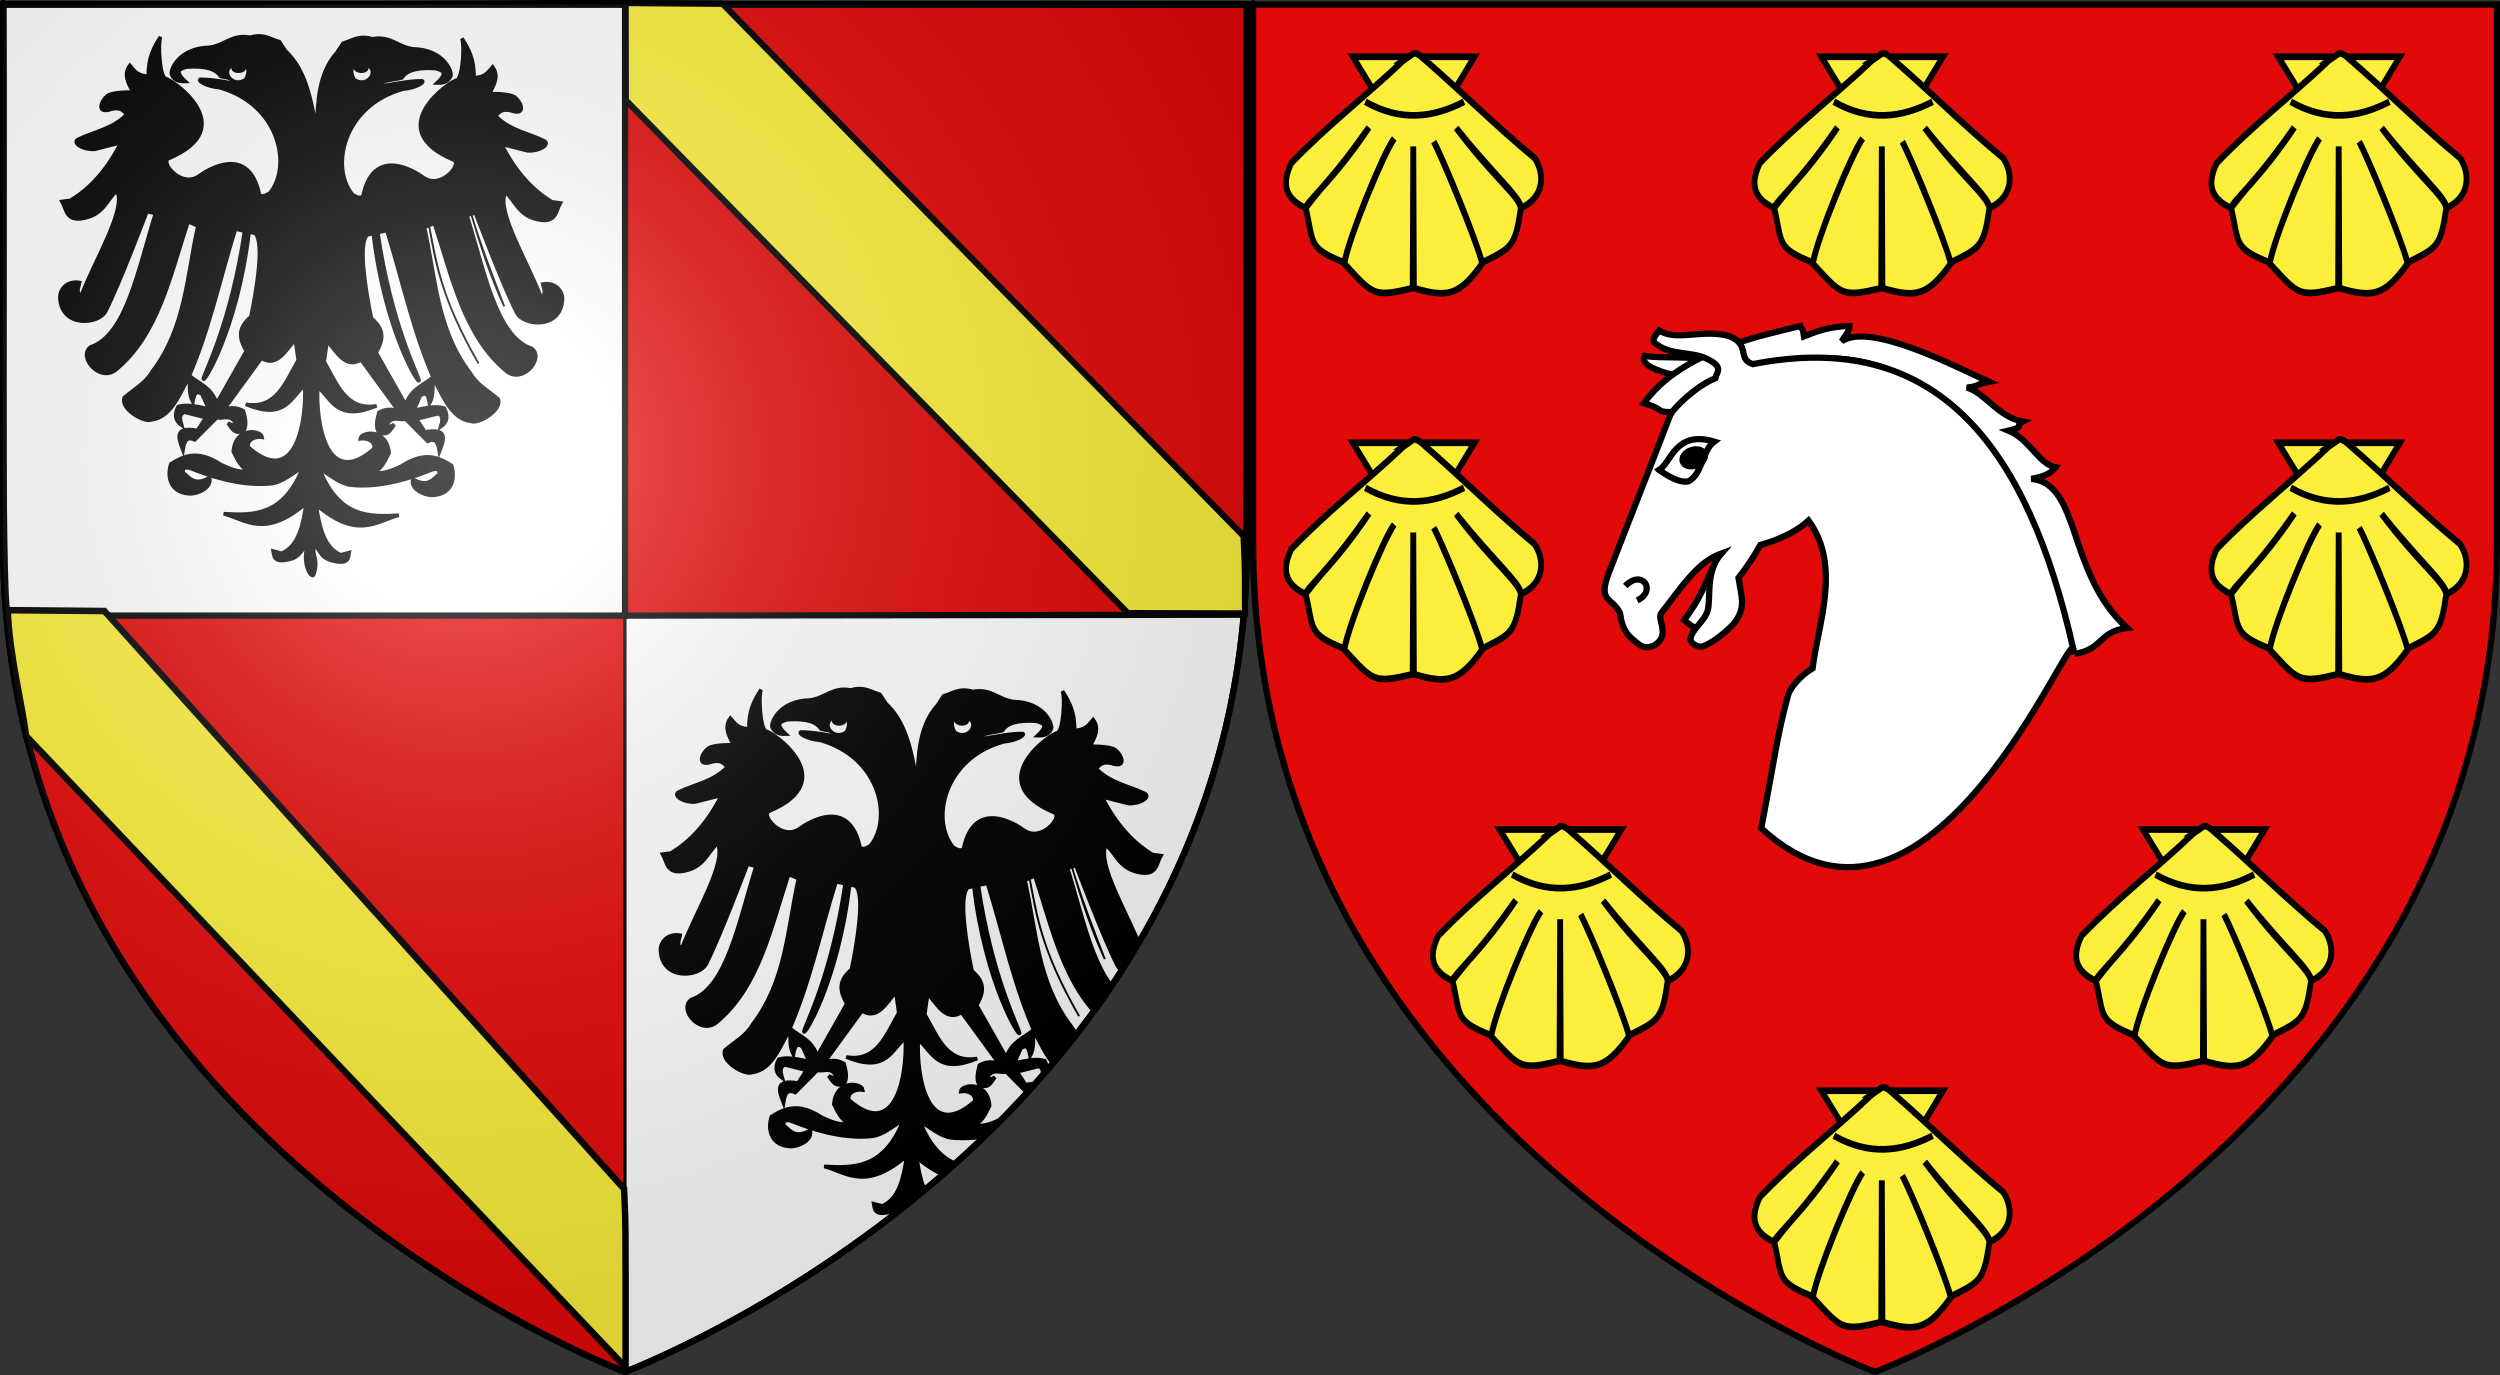 <?xml version="1.0" encoding="UTF-8" standalone="no"?>
<svg
   xmlns:dc="http://purl.org/dc/elements/1.1/"
   xmlns:cc="http://creativecommons.org/ns#"
   xmlns:rdf="http://www.w3.org/1999/02/22-rdf-syntax-ns#"
   xmlns:svg="http://www.w3.org/2000/svg"
   xmlns="http://www.w3.org/2000/svg"
   xmlns:xlink="http://www.w3.org/1999/xlink"
   xmlns:sodipodi="http://sodipodi.sourceforge.net/DTD/sodipodi-0.dtd"
   xmlns:inkscape="http://www.inkscape.org/namespaces/inkscape"
   height="660"
   width="1200"
   version="1.0"
   id="svg2"
   sodipodi:version="0.32"
   inkscape:version="0.48.1 r9760"
   sodipodi:docname="Blason_ville fr Livilliers 95.svg"
   inkscape:export-filename="/Users/olivier/Desktop/Blason Rouge/Blason_Vide_3D.png"
   inkscape:export-xdpi="144"
   inkscape:export-ydpi="144"
   inkscape:output_extension="org.inkscape.output.svg.inkscape">
  <rect width="100%" height="100%" fill="#333333" stroke="none"/>
  <sodipodi:namedview
     inkscape:window-height="663"
     inkscape:window-width="1025"
     inkscape:pageshadow="2"
     inkscape:pageopacity="0.0"
     guidetolerance="10.0"
     gridtolerance="10.0"
     objecttolerance="10.0"
     borderopacity="1.0"
     bordercolor="#666666"
     pagecolor="#ffffff"
     id="base"
     showgrid="false"
     height="660px"
     inkscape:zoom="0.47138847"
     inkscape:cx="288.86189"
     inkscape:cy="328.03349"
     inkscape:window-x="226"
     inkscape:window-y="0"
     inkscape:current-layer="layer1"
     showguides="true"
     inkscape:guide-bbox="true"
     inkscape:window-maximized="0">
    <sodipodi:guide
       orientation="1,0"
       position="300,305.917"
       id="guide3626" />
    <sodipodi:guide
       orientation="1,0"
       position="902.629,405.593"
       id="guide44356" />
  </sodipodi:namedview>
  <desc
     id="desc4">Flag of Canton of Valais (Wallis)</desc>
  <defs
     id="defs6">
    <radialGradient
       r="300"
       fy="226.331"
       fx="221.445"
       cy="226.331"
       cx="221.445"
       gradientTransform="matrix(1.353,0,0,1.349,-701.406,-80.153)"
       gradientUnits="userSpaceOnUse"
       id="radialGradient3163-2"
       xlink:href="#linearGradient2893-4"
       inkscape:collect="always" />
    <linearGradient
       id="linearGradient2893-4">
      <stop
         id="stop2895-4"
         offset="0"
         style="stop-color:white;stop-opacity:0.314;" />
      <stop
         style="stop-color:white;stop-opacity:0.251;"
         offset="0.19"
         id="stop2897-4" />
      <stop
         id="stop2901-4"
         offset="0.6"
         style="stop-color:#6b6b6b;stop-opacity:0.125;" />
      <stop
         id="stop2899-3"
         offset="1"
         style="stop-color:black;stop-opacity:0.125;" />
    </linearGradient>
    <clipPath
       clipPathUnits="userSpaceOnUse"
       id="clipPath37210">
      <path
         inkscape:connector-curvature="0"
         id="path37212"
         style="fill:none;stroke:#000000;stroke-width:1.693;stroke-linecap:butt;stroke-linejoin:miter;stroke-miterlimit:4;stroke-opacity:1;stroke-dasharray:none;display:inline"
         d="m -151.616,367.793 c 0,-307.997 0,-366.606 0,-735.8 l 339.878,1.775 0,289.161 c 0,319.246 -339.878,444.864 -339.878,444.864 z"
         sodipodi:nodetypes="ccccc" />
    </clipPath>
  </defs>
  <g
     inkscape:groupmode="layer"
     id="layer3"
     inkscape:label="Fond écu"
     style="display:inline">
    <g
       transform="matrix(1.553,0,0,1.165,-216.751,-261.354)"
       id="layer1-8"
       inkscape:label="Calque 1"
       style="fill:#ffffff" />
    <path
       inkscape:connector-curvature="0"
       sodipodi:nodetypes="cccccc"
       d="m 900,658.5 c 0,0 298.5,-112.32 298.5,-397.772 0,-285.452 0,-258.552 0,-258.552 l -597,0 0,258.552 C 601.5,546.18 900,658.5 900,658.5 z"
       style="fill:#e20909;fill-opacity:1;fill-rule:evenodd;stroke:none"
       id="path15439" />
    <g
       style="display:inline"
       id="g15441"
       transform="translate(600,0)">
      <g
         id="g15443">
        <rect
           width="600"
           height="660"
           x="0"
           y="-7.1054274e-15"
           style="fill:none;stroke:none"
           id="rect15445" />
      </g>
    </g>
    <path
       inkscape:connector-curvature="0"
       inkscape:export-ydpi="144"
       inkscape:export-xdpi="144"
       id="path15449"
       style="fill:none;stroke:#000000;stroke-width:3;stroke-linecap:butt;stroke-linejoin:miter;stroke-miterlimit:4;stroke-opacity:1;stroke-dasharray:none"
       d="m 900,658.5 c 0,0 -298.5,-112.32 -298.5,-397.772 0,-285.452 0,-258.552 0,-258.552 l 597,0 0,258.552 c 0,285.452 -298.5,397.772 -298.5,397.772 z"
       sodipodi:nodetypes="cccccc" />
  </g>
  <g
     inkscape:groupmode="layer"
     id="layer4"
     inkscape:label="Meubles">
    <g
       transform="translate(2.3841858e-7,-2.8023842e-4)"
       style="display:inline"
       inkscape:label="Fond écu"
       id="layer3-5">
      <path
         sodipodi:nodetypes="ccccc"
         d="m 300,658.5 c 0,-275.394 0,-327.798 0,-657.911 L 1.5,2.176 1.5,260.728 C 1.5,546.18 300,658.5 300,658.5 z"
         style="fill:#e20909;fill-opacity:1;fill-rule:evenodd;stroke:#000000;stroke-width:1.5;stroke-linecap:butt;stroke-linejoin:miter;stroke-miterlimit:4;stroke-opacity:1;stroke-dasharray:none"
         id="path2855"
         inkscape:connector-curvature="0" />
      <g
         inkscape:label="Calque 1"
         id="g3371"
         transform="matrix(1.455,0,0,1.378,-185.073,-415.312)" />
      <path
         sodipodi:nodetypes="ccccc"
         d="m 300,659.25 c 0,-275.394 0,-327.798 0,-657.911 l 298.5,1.587 0,258.552 C 598.5,546.93 300,659.25 300,659.25 z"
         style="fill:#ffffff;fill-opacity:1;fill-rule:evenodd;stroke:#000000;stroke-width:1.5;stroke-linecap:butt;stroke-linejoin:miter;stroke-miterlimit:4;stroke-opacity:1;stroke-dasharray:none;display:inline"
         id="path4935"
         inkscape:connector-curvature="0" />
      <g
         transform="translate(-477.778,104.603)"
         id="g20952">
        <g
           id="layer1-8-8"
           inkscape:label="Fond écu"
           style="display:inline">
          <path
             sodipodi:nodetypes="ccccc"
             inkscape:connector-curvature="0"
             style="fill:#ffffff;fill-opacity:1;fill-rule:nonzero;stroke:#000000;stroke-width:3;stroke-linecap:butt;stroke-linejoin:miter;stroke-miterlimit:4;stroke-opacity:1;stroke-dasharray:none;stroke-dashoffset:0;marker:none;visibility:visible;display:inline;overflow:visible"
             d="m 479.365,-102.603 c 0.7,104.621 -1.218,280.852 2.101,293.5 l 296.399,0 0,-293.5 z"
             id="path14388" />
          <path
             sodipodi:nodetypes="ccccc"
             inkscape:connector-curvature="0"
             style="fill:#e20909;fill-opacity:1;fill-rule:nonzero;stroke:#000000;stroke-width:3;stroke-linecap:butt;stroke-linejoin:miter;stroke-miterlimit:4;stroke-opacity:1;stroke-dasharray:none;stroke-dashoffset:0;marker:none;visibility:visible;display:inline;overflow:visible"
             d="m 777.803,-102.603 0,293.5 296.399,-0.42 c 3.521,-28.631 1.401,-195.386 2.101,-293.08 z"
             id="rect3718" />
        </g>
        <g
           id="layer2-0"
           inkscape:label="Meubles"
           style="display:inline" />
        <g
           id="layer3-6"
           inkscape:label="Reflet final"
           style="display:inline" />
      </g>
    </g>
    <g
       transform="translate(2.3841858e-7,-2.8023842e-4)"
       inkscape:label="Contour final"
       id="layer1-4">
      <path
         inkscape:export-ydpi="144"
         inkscape:export-xdpi="144"
         id="path1411"
         style="fill:none;stroke:#000000;stroke-width:3;stroke-linecap:butt;stroke-linejoin:miter;stroke-miterlimit:4;stroke-opacity:1;stroke-dasharray:none"
         d="m 300,658.5 c 0,0 -298.5,-112.32 -298.5,-397.772 0,-285.452 0,-258.552 0,-258.552 l 597,0 0,258.552 c 0,285.452 -298.5,397.772 -298.5,397.772 z"
         sodipodi:nodetypes="cccccc"
         inkscape:connector-curvature="0" />
      <path
         inkscape:connector-curvature="0"
         sodipodi:nodetypes="cccccc"
         d="m 300,658.5 c 0,0 -298.5,-112.32 -298.5,-397.772 0,-285.452 0,-258.552 0,-258.552 l 597,0 0,258.552 c 0,285.452 -298.5,397.772 -298.5,397.772 z"
         style="fill:none;stroke:#000000;stroke-width:3;stroke-linecap:butt;stroke-linejoin:miter;stroke-miterlimit:4;stroke-opacity:1;stroke-dasharray:none"
         id="path37192"
         inkscape:export-xdpi="144"
         inkscape:export-ydpi="144" />
    </g>
    <g
       id="g1932"
       transform="matrix(0.878,0,0,0.894,144.887,17.103)">
      <path
         sodipodi:nodetypes="ccccccccccccsscccccscccccccscccssccccccccccccscccccccccccccccccccccccccccccccccccccccccccccscccccccccccccccccccccccccccccccccccccccccccccsccccccccccccsscccscccccccscccccssccccccccccccccccc"
         id="path1308"
         style="fill:#000000;fill-opacity:1;fill-rule:evenodd;stroke:#000000;stroke-width:2;stroke-linecap:butt;stroke-linejoin:miter;stroke-miterlimit:4;stroke-opacity:1;stroke-dasharray:none"
         d="m -23.385,0.178 c -1.455,-0.009 -3.046,0.204 -4.875,0.75 -9.886,-1.868 -13.621,4.187 -22.25,5.375 -17.22,0.32 -21.508,12.565 -20.75,14.469 1.025,2.331 2.964,4.035 7.594,3.844 -6.557,-6.01 -2.6,-6.72 0.656,-7.781 11.435,-0.747 16.256,1.533 18.562,5 4.469,1.324 11.814,1.029 12.219,4.656 -8.222,-1.458 -17.399,-3.14 -23.375,-3 -1.4,0.718 3.523,3.866 10.438,4.375 33.032,9.004 39.856,42.368 27.594,56.688 -1.719,0.888 -3.314,2.311 -5.594,1 -5.666,-27.6 -28.47,-13.502 -32.938,-10.281 -9.622,6.936 -21.592,-7.323 -16.688,-9.344 40.618,-16.735 0.924,-43.095 -1.875,-42.875 -3.097,-1.7 -4.042,-19.146 -2.562,-22.406 -3.61,5.474 -6.965,11.243 -6.656,21.125 -6.239,-0.153 -7.828,-3.181 -10.156,-5.781 -3.602,4.701 -1.035,9.518 1.812,14.344 0,0 -11.109,-0.307 -14,1.938 -3.921,3.044 -6.316,10.182 2.469,7.094 5.545,-1.044 5.995,1.492 8.25,2.75 -8.046,8.147 -18.017,9.315 -27.094,13.75 -2.755,1.81 2.924,5.6 9.406,5.125 l 14.281,-3.562 c -7.719,14.994 -17.104,24.807 -27.625,31.031 l -4.562,0.594 c 2.542,4.332 2.01,11.15 12.438,8.875 10.427,-2.275 11.875,-9.59 17.562,-14.656 5.382,9.822 -12.547,37.982 -19.594,56.656 -3.031,-2.308 -1.191,-4.855 -0.75,-7.344 -6.68,-1.202 -11.097,3.503 -10.812,8.312 0.962,16.243 21.314,14.184 25,7.125 7.677,-14.704 22.594,-53.625 22.594,-53.625 l 4.625,1.156 c -9.402,29.308 -15.924,65.194 -35.375,71.563 -7.307,5.099 4.791,19.242 13.688,12.344 23.22,-18.729 29.784,-50.39 39.531,-79.563 l 5.375,2.188 c -6.11,26.749 -6.729,54.943 -25.125,78.438 -3.465,6.028 -9.902,9.368 -15.125,13.812 -2.392,6.142 11.013,13.561 14.688,11.938 10.059,-1.15 14.59,-11.632 19.688,-21.125 11.644,-24.918 17.798,-54.055 26.406,-81.312 l 4.969,1.062 c -7.305,48.748 -21.726,75.578 -22.469,79.094 -1.04,4.926 18.67,-25.559 24.938,-78.562 l 3.25,0.656 c 5.232,4.794 0.758,30.465 -2.25,44.875 -8.287,6.835 -5.738,12.66 -2.562,18.438 l -16.156,27.969 c -2.923,-8.726 -9.62,-10.354 -14.844,-14.75 0.134,4.782 -0.515,9.768 1.781,14 1.121,-6.486 3.077,-5.406 5.062,-4.125 l 3.594,7.906 c -6.059,-1.332 -12.084,-2.596 -16.625,-1.25 -2.314,4.218 -1.764,7.629 1.938,10.125 -0.965,-3.165 -1.444,-6.077 1.406,-7.125 l 11.75,2.906 -4.562,6.938 c -12.99,-2.316 -10.512,4.12 -7.906,10.625 0.661,-3.919 1.301,-7.887 6.406,-5.625 l 12.062,-11.906 c 3.461,0.903 7.117,-2.162 10.375,3 -1.335,1.42 -2.795,0.76 -4.25,-0.125 2.098,2.593 3.306,6.58 8.688,4.125 1.836,-3.303 0.688,-6.948 -0.219,-10.562 -3.918,-2.228 -7.309,-1.84 -10.594,-0.844 l 20.406,-27.5 c 8.244,5.051 13.096,-3.672 18.5,-10.125 l 1.625,11.188 c -6.955,11.851 -12.031,26.572 -28.719,23.688 21.774,8.867 24.39,-3.549 32.25,-10.125 1.065,19.6 -4.994,55.365 -30.687,33.281 -1.266,-3.42 2.891,-6.141 7.469,-5.469 -0.54,-3.841 -14.723,-5.884 -15.812,7.688 2.211,4.385 4.315,8.929 8.656,10.469 -5.295,0.932 -10.31,-1.121 -15.312,-3.438 -12.778,-8.19 -20.288,-4.767 -27.5,-0.344 -2.335,7.125 -0.129,15.916 11.062,16 4.984,-0.28 11.555,-3.862 10.094,-8.625 -8.647,4.715 -10.829,-0.181 -14.562,-2.781 0.394,-1.354 -0.411,-3.4 4.094,-2.312 9.106,3.632 27.196,10.14 44.812,8.219 5.704,-0.932 11.214,-5.414 16.781,-8.969 -10.521,26.296 -26.869,26.124 -43.406,25.156 12.708,3.406 22.511,13.26 45.125,-5.531 -1.794,11.808 -4.236,22.909 -13.375,26.781 l -4.656,-1.188 c 0.475,2.517 -0.125,7.121 10.437,4.031 5.031,-1.651 7.339,-8.066 10.969,-12.188 -8.127,11.723 -0.376,24.525 0.866,20.514 2.752,-8.894 -1.475,-9.562 0.329,-15.786 3.63,4.122 3.502,6.63 8.533,8.282 10.563,3.09 9.931,-1.514 10.406,-4.031 L 21.25,278.75 C 12.111,274.878 9.638,263.776 7.844,251.969 30.458,270.76 40.292,260.906 53,257.5 c -16.537,0.968 -32.917,1.14 -43.438,-25.156 5.568,3.555 11.108,8.037 16.812,8.969 17.616,1.921 35.676,-4.587 44.781,-8.219 4.505,-1.087 3.731,0.958 4.125,2.312 -3.733,2.601 -5.947,7.496 -14.594,2.781 -1.461,4.763 5.141,8.345 10.125,8.625 11.192,-0.084 13.366,-8.875 11.031,-16 -7.212,-4.423 -14.691,-7.846 -27.469,0.344 -5.002,2.316 -10.049,4.369 -15.344,3.438 4.342,-1.54 6.445,-6.084 8.656,-10.469 -1.09,-13.572 -15.272,-11.528 -15.812,-7.688 4.578,-0.673 8.735,2.049 7.469,5.469 C 13.65,243.99 7.622,208.225 8.688,188.625 c 7.86,6.576 10.445,18.992 32.219,10.125 -16.688,2.884 -21.733,-11.837 -28.688,-23.688 l 1.625,-11.188 c 5.404,6.453 10.256,15.176 18.5,10.125 L 52.75,201.5 c -3.285,-0.997 -6.707,-1.384 -10.625,0.844 -0.907,3.614 -2.024,7.26 -0.188,10.562 5.382,2.455 6.559,-1.532 8.656,-4.125 -1.455,0.885 -2.884,1.545 -4.219,0.125 3.258,-5.162 6.914,-2.097 10.375,-3 l 12.031,11.906 c 5.106,-2.262 5.745,1.706 6.406,5.625 2.606,-6.505 5.084,-12.941 -7.906,-10.625 L 62.719,205.875 74.5,202.969 c 2.851,1.048 2.34,3.96 1.375,7.125 3.701,-2.496 4.251,-5.907 1.938,-10.125 -4.541,-1.346 -10.535,-0.082 -16.594,1.25 l 3.562,-7.906 c 1.985,-1.281 3.941,-2.361 5.062,4.125 2.296,-4.232 1.678,-9.218 1.812,-14 -5.224,4.396 -11.952,6.024 -14.875,14.75 L 40.625,170.219 c 3.175,-5.778 5.724,-11.602 -2.562,-18.438 -3.008,-14.41 -7.482,-40.081 -2.25,-44.875 l 3.25,-0.656 C 45.33,159.253 65.04,189.738 64,184.812 63.258,181.296 48.836,154.467 41.531,105.719 L 46.5,104.656 c 8.609,27.257 14.762,56.394 26.406,81.312 5.098,9.493 9.628,19.975 19.688,21.125 3.674,1.623 17.111,-5.796 14.719,-11.938 -5.223,-4.444 -11.66,-7.784 -15.125,-13.812 -18.396,-23.494 -19.046,-51.688 -25.156,-78.438 l 5.406,-2.188 c 9.748,29.173 16.311,60.834 39.531,79.562 8.896,6.898 20.963,-7.245 13.656,-12.344 C 106.174,161.569 99.652,125.683 90.25,96.375 l 4.656,-1.156 c 0,0 14.885,38.921 22.562,53.625 3.686,7.059 24.07,9.118 25.031,-7.125 0.285,-4.81 -4.163,-9.514 -10.844,-8.312 0.441,2.488 2.281,5.036 -0.75,7.344 -7.046,-18.674 -24.944,-46.834 -19.562,-56.656 5.688,5.066 7.104,12.382 17.531,14.656 10.427,2.275 9.896,-4.543 12.438,-8.875 l -4.531,-0.594 C 126.26,83.057 116.875,73.244 109.156,58.25 l 14.25,3.562 c 6.483,0.475 12.192,-3.315 9.438,-5.125 -9.076,-4.435 -19.079,-5.603 -27.125,-13.75 2.255,-1.258 2.705,-3.794 8.25,-2.75 8.784,3.088 6.39,-4.05 2.469,-7.094 -2.891,-2.244 -13.969,-1.938 -13.969,-1.938 2.848,-4.825 5.415,-9.643 1.812,-14.344 -2.328,2.6 -3.948,5.629 -10.188,5.781 0.309,-9.882 -3.015,-15.651 -6.625,-21.125 C 88.949,4.729 87.972,22.175 84.875,23.875 82.076,23.655 42.382,50.015 83,66.75 87.905,68.771 75.934,83.029 66.312,76.094 61.845,72.873 39.041,58.775 33.375,86.375 c -2.279,1.311 -3.874,-0.112 -5.594,-1 -12.262,-14.32 -5.407,-47.684 27.625,-56.688 6.915,-0.509 11.838,-3.657 10.438,-4.375 -5.976,-0.14 -15.184,1.542 -23.406,3 0.405,-3.628 7.75,-3.332 12.219,-4.656 2.306,-3.467 7.128,-5.747 18.562,-5 3.256,1.062 7.213,1.771 0.656,7.781 4.629,0.191 6.568,-1.512 7.594,-3.844 C 82.226,19.69 77.97,7.445 60.75,7.125 52.121,5.937 48.386,-0.118 38.5,1.75 31.185,-0.436 27.456,2.72 22.531,4.094 L 19.094,9.188 C 9.008,20.281 8.533,35.646 8.081,51.021 4.906,32.024 1.327,17.606 -8.853,8.365 l -3.437,-5.094 c -3.693,-1.03 -6.727,-3.065 -11.094,-3.094 z"
         inkscape:connector-curvature="0" />
      <path
         id="path2185"
         style="fill:#ffffff;fill-opacity:1;fill-rule:evenodd;stroke:#000000;stroke-width:2;stroke-linecap:butt;stroke-linejoin:miter;stroke-miterlimit:4;stroke-opacity:1;stroke-dasharray:none"
         d="m 28.544,23.597 c -4.873,-9.285 4.871,-9.449 7.612,-7.528 6.186,3.135 -0.409,12.402 -7.612,7.528 z"
         inkscape:connector-curvature="0" />
      <path
         id="path1310"
         style="fill:#000000;fill-opacity:1;stroke:#000000;stroke-width:2;stroke-miterlimit:4;stroke-opacity:1;stroke-dasharray:none"
         transform="matrix(0.53,0.028,-0.035,0.671,-125.94,-235.46)"
         d="m 329.391,363.244 c 0.002,1.708 -2.99,3.092 -6.683,3.092 -3.692,0 -6.685,-1.385 -6.683,-3.092 -0.002,-1.708 2.99,-3.092 6.683,-3.092 3.692,0 6.685,1.385 6.683,3.092 l 0,0 z"
         inkscape:connector-curvature="0" />
      <path
         id="path2189"
         style="fill:none;stroke:#000000;stroke-width:1px;stroke-linecap:butt;stroke-linejoin:miter;stroke-opacity:1"
         d="m 69.564,102.167 c 3.967,19.165 6.03,38.149 27.034,73.88 C 75.658,139.996 73.084,120.98 69.564,102.167 z"
         inkscape:connector-curvature="0" />
      <path
         id="path2191"
         style="fill:none;stroke:#000000;stroke-width:1px;stroke-linecap:butt;stroke-linejoin:miter;stroke-opacity:1"
         d="M 92.567,95.645 C 98.147,113.812 104.367,129.272 110.646,145.399 102.972,129.136 97.591,112.425 92.567,95.645 z"
         inkscape:connector-curvature="0" />
      <path
         id="path1878"
         style="fill:#ffffff;fill-opacity:1;fill-rule:evenodd;stroke:#000000;stroke-width:2;stroke-linecap:butt;stroke-linejoin:miter;stroke-miterlimit:4;stroke-opacity:1;stroke-dasharray:none"
         d="m -30.655,23.597 c 4.873,-9.285 -4.871,-9.449 -7.612,-7.528 -6.186,3.135 0.409,12.402 7.612,7.528 z"
         inkscape:connector-curvature="0" />
      <path
         id="path1880"
         style="fill:#000000;fill-opacity:1;stroke:#000000;stroke-width:2;stroke-miterlimit:4;stroke-opacity:1;stroke-dasharray:none"
         transform="matrix(-0.53,0.028,0.035,0.671,123.83,-235.46)"
         d="m 329.391,363.244 c 0.002,1.708 -2.99,3.092 -6.683,3.092 -3.692,0 -6.685,-1.385 -6.683,-3.092 -0.002,-1.708 2.99,-3.092 6.683,-3.092 3.692,0 6.685,1.385 6.683,3.092 l 0,0 z"
         inkscape:connector-curvature="0" />
      <path
         id="path1882"
         style="fill:none;stroke:#000000;stroke-width:1px;stroke-linecap:butt;stroke-linejoin:miter;stroke-opacity:1"
         d="m -71.674,102.167 c -3.967,19.165 -6.03,38.149 -27.034,73.88 20.94,-36.051 23.514,-55.067 27.034,-73.88 z"
         inkscape:connector-curvature="0" />
      <path
         id="path1884"
         style="fill:none;stroke:#000000;stroke-width:1px;stroke-linecap:butt;stroke-linejoin:miter;stroke-opacity:1"
         d="m -94.677,95.645 c -5.58,18.167 -11.8,33.627 -18.08,49.754 7.674,-16.263 13.055,-32.974 18.08,-49.754 z"
         inkscape:connector-curvature="0" />
    </g>
    <g
       transform="matrix(0.878,0,0,0.894,433.157,330.39)"
       id="g37172"
       clip-path="url(#clipPath37210)">
      <path
         inkscape:connector-curvature="0"
         d="m -23.385,0.178 c -1.455,-0.009 -3.046,0.204 -4.875,0.75 -9.886,-1.868 -13.621,4.187 -22.25,5.375 -17.22,0.32 -21.508,12.565 -20.75,14.469 1.025,2.331 2.964,4.035 7.594,3.844 -6.557,-6.01 -2.6,-6.72 0.656,-7.781 11.435,-0.747 16.256,1.533 18.562,5 4.469,1.324 11.814,1.029 12.219,4.656 -8.222,-1.458 -17.399,-3.14 -23.375,-3 -1.4,0.718 3.523,3.866 10.438,4.375 33.032,9.004 39.856,42.368 27.594,56.688 -1.719,0.888 -3.314,2.311 -5.594,1 -5.666,-27.6 -28.47,-13.502 -32.938,-10.281 -9.622,6.936 -21.592,-7.323 -16.688,-9.344 40.618,-16.735 0.924,-43.095 -1.875,-42.875 -3.097,-1.7 -4.042,-19.146 -2.562,-22.406 -3.61,5.474 -6.965,11.243 -6.656,21.125 -6.239,-0.153 -7.828,-3.181 -10.156,-5.781 -3.602,4.701 -1.035,9.518 1.812,14.344 0,0 -11.109,-0.307 -14,1.938 -3.921,3.044 -6.316,10.182 2.469,7.094 5.545,-1.044 5.995,1.492 8.25,2.75 -8.046,8.147 -18.017,9.315 -27.094,13.75 -2.755,1.81 2.924,5.6 9.406,5.125 l 14.281,-3.562 c -7.719,14.994 -17.104,24.807 -27.625,31.031 l -4.562,0.594 c 2.542,4.332 2.01,11.15 12.438,8.875 10.427,-2.275 11.875,-9.59 17.562,-14.656 5.382,9.822 -12.547,37.982 -19.594,56.656 -3.031,-2.308 -1.191,-4.855 -0.75,-7.344 -6.68,-1.202 -11.097,3.503 -10.812,8.312 0.962,16.243 21.314,14.184 25,7.125 7.677,-14.704 22.594,-53.625 22.594,-53.625 l 4.625,1.156 c -9.402,29.308 -15.924,65.194 -35.375,71.563 -7.307,5.099 4.791,19.242 13.688,12.344 23.22,-18.729 29.784,-50.39 39.531,-79.563 l 5.375,2.188 c -6.11,26.749 -6.729,54.943 -25.125,78.438 -3.465,6.028 -9.902,9.368 -15.125,13.812 -2.392,6.142 11.013,13.561 14.688,11.938 10.059,-1.15 14.59,-11.632 19.688,-21.125 11.644,-24.918 17.798,-54.055 26.406,-81.312 l 4.969,1.062 c -7.305,48.748 -21.726,75.578 -22.469,79.094 -1.04,4.926 18.67,-25.559 24.938,-78.562 l 3.25,0.656 c 5.232,4.794 0.758,30.465 -2.25,44.875 -8.287,6.835 -5.738,12.66 -2.562,18.438 l -16.156,27.969 c -2.923,-8.726 -9.62,-10.354 -14.844,-14.75 0.134,4.782 -0.515,9.768 1.781,14 1.121,-6.486 3.077,-5.406 5.062,-4.125 l 3.594,7.906 c -6.059,-1.332 -12.084,-2.596 -16.625,-1.25 -2.314,4.218 -1.764,7.629 1.938,10.125 -0.965,-3.165 -1.444,-6.077 1.406,-7.125 l 11.75,2.906 -4.562,6.938 c -12.99,-2.316 -10.512,4.12 -7.906,10.625 0.661,-3.919 1.301,-7.887 6.406,-5.625 l 12.062,-11.906 c 3.461,0.903 7.117,-2.162 10.375,3 -1.335,1.42 -2.795,0.76 -4.25,-0.125 2.098,2.593 3.306,6.58 8.688,4.125 1.836,-3.303 0.688,-6.948 -0.219,-10.562 -3.918,-2.228 -7.309,-1.84 -10.594,-0.844 l 20.406,-27.5 c 8.244,5.051 13.096,-3.672 18.5,-10.125 l 1.625,11.188 c -6.955,11.851 -12.031,26.572 -28.719,23.688 21.774,8.867 24.39,-3.549 32.25,-10.125 1.065,19.6 -4.994,55.365 -30.687,33.281 -1.266,-3.42 2.891,-6.141 7.469,-5.469 -0.54,-3.841 -14.723,-5.884 -15.812,7.688 2.211,4.385 4.315,8.929 8.656,10.469 -5.295,0.932 -10.31,-1.121 -15.312,-3.438 -12.778,-8.19 -20.288,-4.767 -27.5,-0.344 -2.335,7.125 -0.129,15.916 11.062,16 4.984,-0.28 11.555,-3.862 10.094,-8.625 -8.647,4.715 -10.829,-0.181 -14.562,-2.781 0.394,-1.354 -0.411,-3.4 4.094,-2.312 9.106,3.632 27.196,10.14 44.812,8.219 5.704,-0.932 11.214,-5.414 16.781,-8.969 -10.521,26.296 -26.869,26.124 -43.406,25.156 12.708,3.406 22.511,13.26 45.125,-5.531 -1.794,11.808 -4.236,22.909 -13.375,26.781 l -4.656,-1.188 c 0.475,2.517 -0.125,7.121 10.437,4.031 5.031,-1.651 7.339,-8.066 10.969,-12.188 -8.127,11.723 -0.376,24.525 0.866,20.514 2.752,-8.894 -1.475,-9.562 0.329,-15.786 3.63,4.122 3.502,6.63 8.533,8.282 10.563,3.09 9.931,-1.514 10.406,-4.031 L 21.25,278.75 C 12.111,274.878 9.638,263.776 7.844,251.969 30.458,270.76 40.292,260.906 53,257.5 c -16.537,0.968 -32.917,1.14 -43.438,-25.156 5.568,3.555 11.108,8.037 16.812,8.969 17.616,1.921 35.676,-4.587 44.781,-8.219 4.505,-1.087 3.731,0.958 4.125,2.312 -3.733,2.601 -5.947,7.496 -14.594,2.781 -1.461,4.763 5.141,8.345 10.125,8.625 11.192,-0.084 13.366,-8.875 11.031,-16 -7.212,-4.423 -14.691,-7.846 -27.469,0.344 -5.002,2.316 -10.049,4.369 -15.344,3.438 4.342,-1.54 6.445,-6.084 8.656,-10.469 -1.09,-13.572 -15.272,-11.528 -15.812,-7.688 4.578,-0.673 8.735,2.049 7.469,5.469 C 13.65,243.99 7.622,208.225 8.688,188.625 c 7.86,6.576 10.445,18.992 32.219,10.125 -16.688,2.884 -21.733,-11.837 -28.688,-23.688 l 1.625,-11.188 c 5.404,6.453 10.256,15.176 18.5,10.125 L 52.75,201.5 c -3.285,-0.997 -6.707,-1.384 -10.625,0.844 -0.907,3.614 -2.024,7.26 -0.188,10.562 5.382,2.455 6.559,-1.532 8.656,-4.125 -1.455,0.885 -2.884,1.545 -4.219,0.125 3.258,-5.162 6.914,-2.097 10.375,-3 l 12.031,11.906 c 5.106,-2.262 5.745,1.706 6.406,5.625 2.606,-6.505 5.084,-12.941 -7.906,-10.625 L 62.719,205.875 74.5,202.969 c 2.851,1.048 2.34,3.96 1.375,7.125 3.701,-2.496 4.251,-5.907 1.938,-10.125 -4.541,-1.346 -10.535,-0.082 -16.594,1.25 l 3.562,-7.906 c 1.985,-1.281 3.941,-2.361 5.062,4.125 2.296,-4.232 1.678,-9.218 1.812,-14 -5.224,4.396 -11.952,6.024 -14.875,14.75 L 40.625,170.219 c 3.175,-5.778 5.724,-11.602 -2.562,-18.438 -3.008,-14.41 -7.482,-40.081 -2.25,-44.875 l 3.25,-0.656 C 45.33,159.253 65.04,189.738 64,184.812 63.258,181.296 48.836,154.467 41.531,105.719 L 46.5,104.656 c 8.609,27.257 14.762,56.394 26.406,81.312 5.098,9.493 9.628,19.975 19.688,21.125 3.674,1.623 17.111,-5.796 14.719,-11.938 -5.223,-4.444 -11.66,-7.784 -15.125,-13.812 -18.396,-23.494 -19.046,-51.688 -25.156,-78.438 l 5.406,-2.188 c 9.748,29.173 16.311,60.834 39.531,79.562 8.896,6.898 20.963,-7.245 13.656,-12.344 C 106.174,161.569 99.652,125.683 90.25,96.375 l 4.656,-1.156 c 0,0 14.885,38.921 22.562,53.625 3.686,7.059 24.07,9.118 25.031,-7.125 0.285,-4.81 -4.163,-9.514 -10.844,-8.312 0.441,2.488 2.281,5.036 -0.75,7.344 -7.046,-18.674 -24.944,-46.834 -19.562,-56.656 5.688,5.066 7.104,12.382 17.531,14.656 10.427,2.275 9.896,-4.543 12.438,-8.875 l -4.531,-0.594 C 126.26,83.057 116.875,73.244 109.156,58.25 l 14.25,3.562 c 6.483,0.475 12.192,-3.315 9.438,-5.125 -9.076,-4.435 -19.079,-5.603 -27.125,-13.75 2.255,-1.258 2.705,-3.794 8.25,-2.75 8.784,3.088 6.39,-4.05 2.469,-7.094 -2.891,-2.244 -13.969,-1.938 -13.969,-1.938 2.848,-4.825 5.415,-9.643 1.812,-14.344 -2.328,2.6 -3.948,5.629 -10.188,5.781 0.309,-9.882 -3.015,-15.651 -6.625,-21.125 C 88.949,4.729 87.972,22.175 84.875,23.875 82.076,23.655 42.382,50.015 83,66.75 87.905,68.771 75.934,83.029 66.312,76.094 61.845,72.873 39.041,58.775 33.375,86.375 c -2.279,1.311 -3.874,-0.112 -5.594,-1 -12.262,-14.32 -5.407,-47.684 27.625,-56.688 6.915,-0.509 11.838,-3.657 10.438,-4.375 -5.976,-0.14 -15.184,1.542 -23.406,3 0.405,-3.628 7.75,-3.332 12.219,-4.656 2.306,-3.467 7.128,-5.747 18.562,-5 3.256,1.062 7.213,1.771 0.656,7.781 4.629,0.191 6.568,-1.512 7.594,-3.844 C 82.226,19.69 77.97,7.445 60.75,7.125 52.121,5.937 48.386,-0.118 38.5,1.75 31.185,-0.436 27.456,2.72 22.531,4.094 L 19.094,9.188 C 9.008,20.281 8.533,35.646 8.081,51.021 4.906,32.024 1.327,17.606 -8.853,8.365 l -3.437,-5.094 c -3.693,-1.03 -6.727,-3.065 -11.094,-3.094 z"
         style="fill:#000000;fill-opacity:1;fill-rule:evenodd;stroke:#000000;stroke-width:2;stroke-linecap:butt;stroke-linejoin:miter;stroke-miterlimit:4;stroke-opacity:1;stroke-dasharray:none"
         id="path37174"
         sodipodi:nodetypes="ccccccccccccsscccccscccccccscccssccccccccccccscccccccccccccccccccccccccccccccccccccccccccccscccccccccccccccccccccccccccccccccccccccccccccsccccccccccccsscccscccccccscccccssccccccccccccccccc" />
      <path
         inkscape:connector-curvature="0"
         d="m 28.544,23.597 c -4.873,-9.285 4.871,-9.449 7.612,-7.528 6.186,3.135 -0.409,12.402 -7.612,7.528 z"
         style="fill:#ffffff;fill-opacity:1;fill-rule:evenodd;stroke:#000000;stroke-width:2;stroke-linecap:butt;stroke-linejoin:miter;stroke-miterlimit:4;stroke-opacity:1;stroke-dasharray:none"
         id="path37176" />
      <path
         inkscape:connector-curvature="0"
         d="m 329.391,363.244 c 0.002,1.708 -2.99,3.092 -6.683,3.092 -3.692,0 -6.685,-1.385 -6.683,-3.092 -0.002,-1.708 2.99,-3.092 6.683,-3.092 3.692,0 6.685,1.385 6.683,3.092 l 0,0 z"
         transform="matrix(0.53,0.028,-0.035,0.671,-125.94,-235.46)"
         style="fill:#000000;fill-opacity:1;stroke:#000000;stroke-width:2;stroke-miterlimit:4;stroke-opacity:1;stroke-dasharray:none"
         id="path37178" />
      <path
         inkscape:connector-curvature="0"
         d="m 69.564,102.167 c 3.967,19.165 6.03,38.149 27.034,73.88 C 75.658,139.996 73.084,120.98 69.564,102.167 z"
         style="fill:none;stroke:#000000;stroke-width:1px;stroke-linecap:butt;stroke-linejoin:miter;stroke-opacity:1"
         id="path37180" />
      <path
         inkscape:connector-curvature="0"
         d="M 92.567,95.645 C 98.147,113.812 104.367,129.272 110.646,145.399 102.972,129.136 97.591,112.425 92.567,95.645 z"
         style="fill:none;stroke:#000000;stroke-width:1px;stroke-linecap:butt;stroke-linejoin:miter;stroke-opacity:1"
         id="path37182" />
      <path
         inkscape:connector-curvature="0"
         d="m -30.655,23.597 c 4.873,-9.285 -4.871,-9.449 -7.612,-7.528 -6.186,3.135 0.409,12.402 7.612,7.528 z"
         style="fill:#ffffff;fill-opacity:1;fill-rule:evenodd;stroke:#000000;stroke-width:2;stroke-linecap:butt;stroke-linejoin:miter;stroke-miterlimit:4;stroke-opacity:1;stroke-dasharray:none"
         id="path37184" />
      <path
         inkscape:connector-curvature="0"
         d="m 329.391,363.244 c 0.002,1.708 -2.99,3.092 -6.683,3.092 -3.692,0 -6.685,-1.385 -6.683,-3.092 -0.002,-1.708 2.99,-3.092 6.683,-3.092 3.692,0 6.685,1.385 6.683,3.092 l 0,0 z"
         transform="matrix(-0.53,0.028,0.035,0.671,123.83,-235.46)"
         style="fill:#000000;fill-opacity:1;stroke:#000000;stroke-width:2;stroke-miterlimit:4;stroke-opacity:1;stroke-dasharray:none"
         id="path37186" />
      <path
         inkscape:connector-curvature="0"
         d="m -71.674,102.167 c -3.967,19.165 -6.03,38.149 -27.034,73.88 20.94,-36.051 23.514,-55.067 27.034,-73.88 z"
         style="fill:none;stroke:#000000;stroke-width:1px;stroke-linecap:butt;stroke-linejoin:miter;stroke-opacity:1"
         id="path37188" />
      <path
         inkscape:connector-curvature="0"
         d="m -94.677,95.645 c -5.58,18.167 -11.8,33.627 -18.08,49.754 7.674,-16.263 13.055,-32.974 18.08,-49.754 z"
         style="fill:none;stroke:#000000;stroke-width:1px;stroke-linecap:butt;stroke-linejoin:miter;stroke-opacity:1"
         id="path37190" />
    </g>
    <g
       id="layer1-5"
       inkscape:label="Calque 1"
       transform="matrix(-0.507,0,0,0.518,629.859,-187.34)"
       style="fill:#fcef3c;stroke:#000000;stroke-opacity:1;stroke-width:5.849;stroke-miterlimit:4;stroke-dasharray:none">
      <path
         sodipodi:nodetypes="ccccccc"
         d="m 649.822,454.534 -475.283,475.283 -110.962,0.303 c 0.353,-30.489 -0.527,-34.354 1.429,-71.717 l 493.215,-493.215 91.781,-0.722 z"
         style="fill:#fcef3c;fill-opacity:1;fill-rule:evenodd;stroke:#000000;stroke-width:5.849;stroke-linecap:butt;stroke-linejoin:miter;stroke-miterlimit:4;stroke-opacity:1;stroke-dasharray:none;display:inline"
         id="path2855-2"
         inkscape:connector-curvature="0" />
      <path
         inkscape:connector-curvature="0"
         id="path40828"
         style="fill:#fcef3c;fill-opacity:1;fill-rule:evenodd;stroke:#000000;stroke-width:6.087;stroke-linecap:butt;stroke-linejoin:miter;stroke-miterlimit:4;stroke-opacity:1;stroke-dasharray:none;display:inline"
         d="m 1217.538,1043.716 -567.498,584.986 0,-87.471 c 0.352,-33.103 -0.525,-37.3 1.426,-77.866 l 492.013,-535.504 91.557,-0.784 c -1.885,42.904 -13.085,83.939 -17.497,116.639 z"
         sodipodi:nodetypes="ccccccc" />
    </g>
    <g
       id="g44150"
       transform="translate(1276.533,-13.773)">
      <g
         id="g44179"
         style="stroke:#000000;stroke-opacity:1;stroke-width:3;stroke-miterlimit:4;stroke-dasharray:none">
        <path
           inkscape:connector-curvature="0"
           d="m -454.511,286.31 c -2.963,6.697 -6.047,15.171 -13.631,25.108 4.779,4.222 6.181,3.866 9.317,4.77"
           style="color:#000000;fill:#ffffff;fill-opacity:1;fill-rule:evenodd;stroke:#000000;stroke-width:3;stroke-linecap:butt;stroke-linejoin:miter;stroke-miterlimit:4;stroke-opacity:1;stroke-dasharray:none;stroke-dashoffset:0;marker:none;visibility:visible;display:inline;overflow:visible;enable-background:accumulate"
           id="path5155" />
        <path
           inkscape:connector-curvature="0"
           d="m -456.059,186.767 c -8.519,-2.324 -23.946,-0.765 -31.041,-2.204 -1.106,2.039 -1.481,6.093 18.761,10.335"
           style="color:#000000;fill:#ffffff;fill-opacity:1;fill-rule:evenodd;stroke:#000000;stroke-width:3;stroke-linecap:butt;stroke-linejoin:miter;stroke-miterlimit:4;stroke-opacity:1;stroke-dasharray:none;stroke-dashoffset:0;marker:none;visibility:visible;display:inline;overflow:visible;enable-background:accumulate"
           id="path5119" />
        <g
           id="g2606"
           transform="matrix(1.175,-0.419,0.423,1.165,-630.167,224.644)"
           style="stroke:#000000;stroke-opacity:1;stroke-width:2.413;stroke-miterlimit:4;stroke-dasharray:none">
          <path
             inkscape:connector-curvature="0"
             id="path5117"
             style="color:#000000;fill:#ffffff;fill-opacity:1;fill-rule:evenodd;stroke:#000000;stroke-width:2.413;stroke-linecap:butt;stroke-linejoin:miter;stroke-miterlimit:4;stroke-opacity:1;stroke-dasharray:none;stroke-dashoffset:0;marker:none;visibility:visible;display:inline;overflow:visible;enable-background:accumulate"
             d="M 234.649,172.993 C 250.773,34.53 178.014,17.108 121.54,32.582 c -7.123,-2.927 -1.596,-1.241 -9.219,-7.091 20.388,-14.36 52.832,-9.13 66.66,-7.801 0,2.393 0.886,-0.266 0,4.255 5.906,-0.222 10.346,-0.248 17.771,2.117 -0.737,2.152 -2.272,2.415 -4.803,4.599 12.95,-3.563 39,25.301 47.931,33.91 -5.311,-0.886 -3.913,0.409 -8.735,-0.752 5.951,4.317 7.36,14.747 15.741,19.663 -3.853,0.533 0.62,2.249 -6.319,1.461 6.392,5.786 6.581,16.178 12.164,19.491 -2.451,1.487 -4.56,1.976 -10.283,1.064 17.437,8.253 0.352,39.1 15.062,66.819 -11.006,-2.363 -11.412,4.797 -22.446,2.634"
             sodipodi:nodetypes="ccccccccccccccc" />
        </g>
        <path
           inkscape:connector-curvature="0"
           sodipodi:nodetypes="cccccscssccsscssssccccccc"
           d="m -281.216,325.87 c -22.425,-99.917 -66.722,-154.417 -153.971,-137.308 -7.811,-2.544 -0.744,-9.387 -11.616,-13.559 -13.093,-3.379 -24.781,2.801 -33.351,-2.601 -2.267,3.105 -3.714,4.783 -1.815,6.185 7.365,6.096 17.355,3.604 25.132,7.587 7.608,3.896 4.519,5.798 3.659,9.17 -8.983,3.517 -20.375,14.386 -21.756,17.979 -9.487,24.685 -20.376,52.056 -29.17,74.843 -5.733,14.854 1.032,11.838 5.162,19.801 1.282,9.668 4.604,11.448 9.306,15.306 4.686,3.176 10.479,-0.738 11.098,-5.028 0.623,-4.31 -2.27,-8.042 -0.51,-10.289 9.856,-12.584 17.087,-24.327 28.846,-28.594 -7.948,9.145 -4.954,21.011 -6.651,27.443 -1.359,5.151 -8.308,9.619 -8.203,14.007 0.048,1.993 3.822,3.689 5.316,3.315 5.495,-1.375 13.905,-9.07 15.645,-11.306 5.745,-7.385 3.5,-12.308 2.02,-21.632 6.658,-8.562 10.498,-15.828 10.498,-15.828 0,0 14.49,-3.596 23.131,-11.728 16.025,21.917 4.408,49.999 1.965,70.908 -5.67,3.384 -10.541,9.027 -11.738,12.727 -5.573,20.827 -5.878,27.4 -12.931,64.035 81.603,75.338 150.311,-102.243 149.938,-85.432 z"
           style="color:#000000;fill:#ffffff;fill-opacity:1;fill-rule:evenodd;stroke:#000000;stroke-width:3;stroke-linecap:butt;stroke-linejoin:miter;stroke-miterlimit:4;stroke-opacity:1;stroke-dasharray:none;stroke-dashoffset:0;marker:none;visibility:visible;display:inline;overflow:visible;enable-background:accumulate"
           id="path2184" />
        <path
           inkscape:connector-curvature="0"
           d="m -480.174,239.396 c 5.909,-3.625 7.825,-19.271 26.469,-13.645 -5.987,4.44 -5.65,15.714 -12.415,19.087 -4.498,0.858 -9.803,-2.628 -14.053,-5.442 z"
           style="color:#000000;fill:#ffffff;fill-opacity:1;fill-rule:evenodd;stroke:#000000;stroke-width:3;stroke-linecap:butt;stroke-linejoin:miter;stroke-miterlimit:4;stroke-opacity:1;stroke-dasharray:none;stroke-dashoffset:0;marker:none;visibility:visible;display:inline;overflow:visible;enable-background:accumulate"
           id="path6227"
           sodipodi:nodetypes="cccc" />
        <path
           inkscape:connector-curvature="0"
           d="m -458.378,231.677 c 0.727,2.002 -0.991,4.452 -3.847,5.485 -2.855,1.032 -5.775,0.258 -6.534,-1.732 -0.759,-1.99 0.927,-4.45 3.773,-5.504 2.847,-1.055 5.785,-0.308 6.577,1.67 l -5.167,1.937 5.198,-1.856 z"
           style="fill:#000000;fill-opacity:1;stroke:#000000;stroke-width:3;stroke-miterlimit:4;stroke-opacity:1;stroke-dasharray:none"
           id="path4120" />
        <path
           inkscape:connector-curvature="0"
           d="m -496.402,295.049 c 8.142,-8.401 15.324,2.336 5.723,6.921"
           style="color:#000000;fill:#ffffff;fill-opacity:1;fill-rule:evenodd;stroke:#000000;stroke-width:3;stroke-linecap:butt;stroke-linejoin:miter;stroke-miterlimit:4;stroke-opacity:1;stroke-dasharray:none;stroke-dashoffset:0;marker:none;visibility:visible;display:inline;overflow:visible;enable-background:accumulate"
           id="path5153" />
      </g>
      <g
         id="layer1-9"
         inkscape:label="Calque 1"
         transform="matrix(0.18,0,0,0.206,-220.958,182.293)"
         style="fill:#fcef3c;stroke:#000000;stroke-width:15.58;stroke-miterlimit:4;stroke-opacity:1;stroke-dasharray:none">
        <g
           style="fill:#fcef3c;fill-opacity:1;stroke:#000000;stroke-width:3.817;stroke-miterlimit:4;stroke-opacity:1;stroke-dasharray:none;display:inline"
           transform="matrix(4.082,0,0,4.082,-442.476,-370.971)"
           id="g2018">
          <path
             style="fill:#fcef3c;fill-opacity:1;fill-rule:evenodd;stroke:#000000;stroke-width:3.817;stroke-linecap:butt;stroke-linejoin:miter;stroke-miterlimit:4;stroke-opacity:1;stroke-dasharray:none"
             d="m 160.088,143.239 39.926,57.313 39.535,-57.313 -40.384,0 -39.078,0 z"
             id="path1900"
             sodipodi:nodetypes="ccccc"
             inkscape:connector-curvature="0" />
          <path
             style="fill:#fcef3c;fill-opacity:1;fill-rule:evenodd;stroke:#000000;stroke-width:3.817;stroke-linecap:butt;stroke-linejoin:miter;stroke-miterlimit:4;stroke-opacity:1;stroke-dasharray:none"
             d="m 193.205,145.317 c -24.414,20.159 -49.987,37.339 -73.277,58.592 -6.371,11.439 -4.51,20.095 9.277,25.69 14.759,-16.923 18.769,-17.904 41.384,-46.036 -22.423,29.559 -41.451,42.844 -41.29,46.098 5.381,19.66 0.988,22.705 25.281,31.062 2.901,-14.41 25.627,-63.191 32.518,-70.813 -6.737,8.182 -29.756,56.595 -32.581,71.376 18.946,17.92 18.758,19.451 44.688,14.031 l 0.375,-80.91 0.375,80.91 c 21.424,5.42 29.314,4.79 44.656,-14.031 -3.592,-13.245 -25.625,-59.965 -31.648,-69.574 4.754,7.79 26.431,52.995 31.617,69.012 18.888,-8.358 21.702,-8.699 25.281,-31.062 -1.024,-6.998 -18.883,-18.38 -42.223,-45.815 23.118,25.668 42.651,40.11 42.316,45.753 15.187,-6.163 15.882,-19.269 8.924,-28.525 -25.178,-18.144 -47.188,-37.479 -72.368,-56.59 0,0 -4.642,-4.098 -6.931,-3.041 l -6.375,3.875 z"
             id="path2792"
             sodipodi:nodetypes="ccccccccccccccccccccc"
             inkscape:connector-curvature="0" />
          <path
             style="fill:#fcef3c;fill-opacity:1;fill-rule:evenodd;stroke:#000000;stroke-width:3.817;stroke-linecap:butt;stroke-linejoin:miter;stroke-miterlimit:4;stroke-opacity:1;stroke-dasharray:none"
             d="m 168.248,168.921 c 23.134,11.519 44.287,9.173 64.465,0"
             id="path3686"
             sodipodi:nodetypes="cc"
             inkscape:connector-curvature="0" />
        </g>
      </g>
      <use
         x="0"
         y="0"
         xlink:href="#layer1-9"
         id="use44350"
         transform="translate(-444.2,0)"
         width="1200"
         height="660" />
      <use
         x="0"
         y="0"
         xlink:href="#layer1-9"
         id="use44352"
         transform="translate(0,-185.3)"
         width="1200"
         height="660" />
      <use
         x="0"
         y="0"
         xlink:href="#use44350"
         id="use44354"
         transform="translate(0,-185.3)"
         width="1200"
         height="660" />
      <use
         x="0"
         y="0"
         xlink:href="#use44352"
         id="use44360"
         transform="translate(-219.3,0)"
         width="1200"
         height="660" />
      <use
         x="0"
         y="0"
         xlink:href="#use44360"
         id="use44362"
         transform="translate(0,496.3)"
         width="1200"
         height="660" />
      <use
         x="0"
         y="0"
         xlink:href="#use44362"
         id="use44364"
         transform="translate(154.389,-125.365)"
         width="1200"
         height="660" />
      <use
         height="660"
         width="1200"
         transform="translate(-154.411,-125.365)"
         id="use44366"
         xlink:href="#use44362"
         y="0"
         x="0" />
    </g>
  </g>
  <g
     inkscape:groupmode="layer"
     id="layer2"
     inkscape:label="Reflet final" />
  <g
     inkscape:groupmode="layer"
     id="layer1"
     inkscape:label="Contour final">
    <g
       id="g36589"
       transform="translate(623.776,-5.594)">
      <g
         inkscape:label="Meubles"
         id="layer4-6" />
      <g
         inkscape:label="Reflet final"
         id="layer2-1">
        <path
           inkscape:export-ydpi="144"
           inkscape:export-xdpi="144"
           id="path2875"
           style="fill:url(#radialGradient3163-2);fill-opacity:1;fill-rule:evenodd;stroke:none"
           d="m -323.776,664.094 c 0,0 298.5,-112.32 298.5,-397.772 0,-285.452 0,-258.552 0,-258.552 l -597,0 0,258.552 c 0,285.452 298.5,397.772 298.5,397.772 z"
           sodipodi:nodetypes="cccccc"
           inkscape:connector-curvature="0" />
      </g>
    </g>
    <use
       x="0"
       y="0"
       xlink:href="#g36589"
       id="use44368"
       transform="translate(600,0)"
       width="1200"
       height="660" />
  </g>
</svg>
